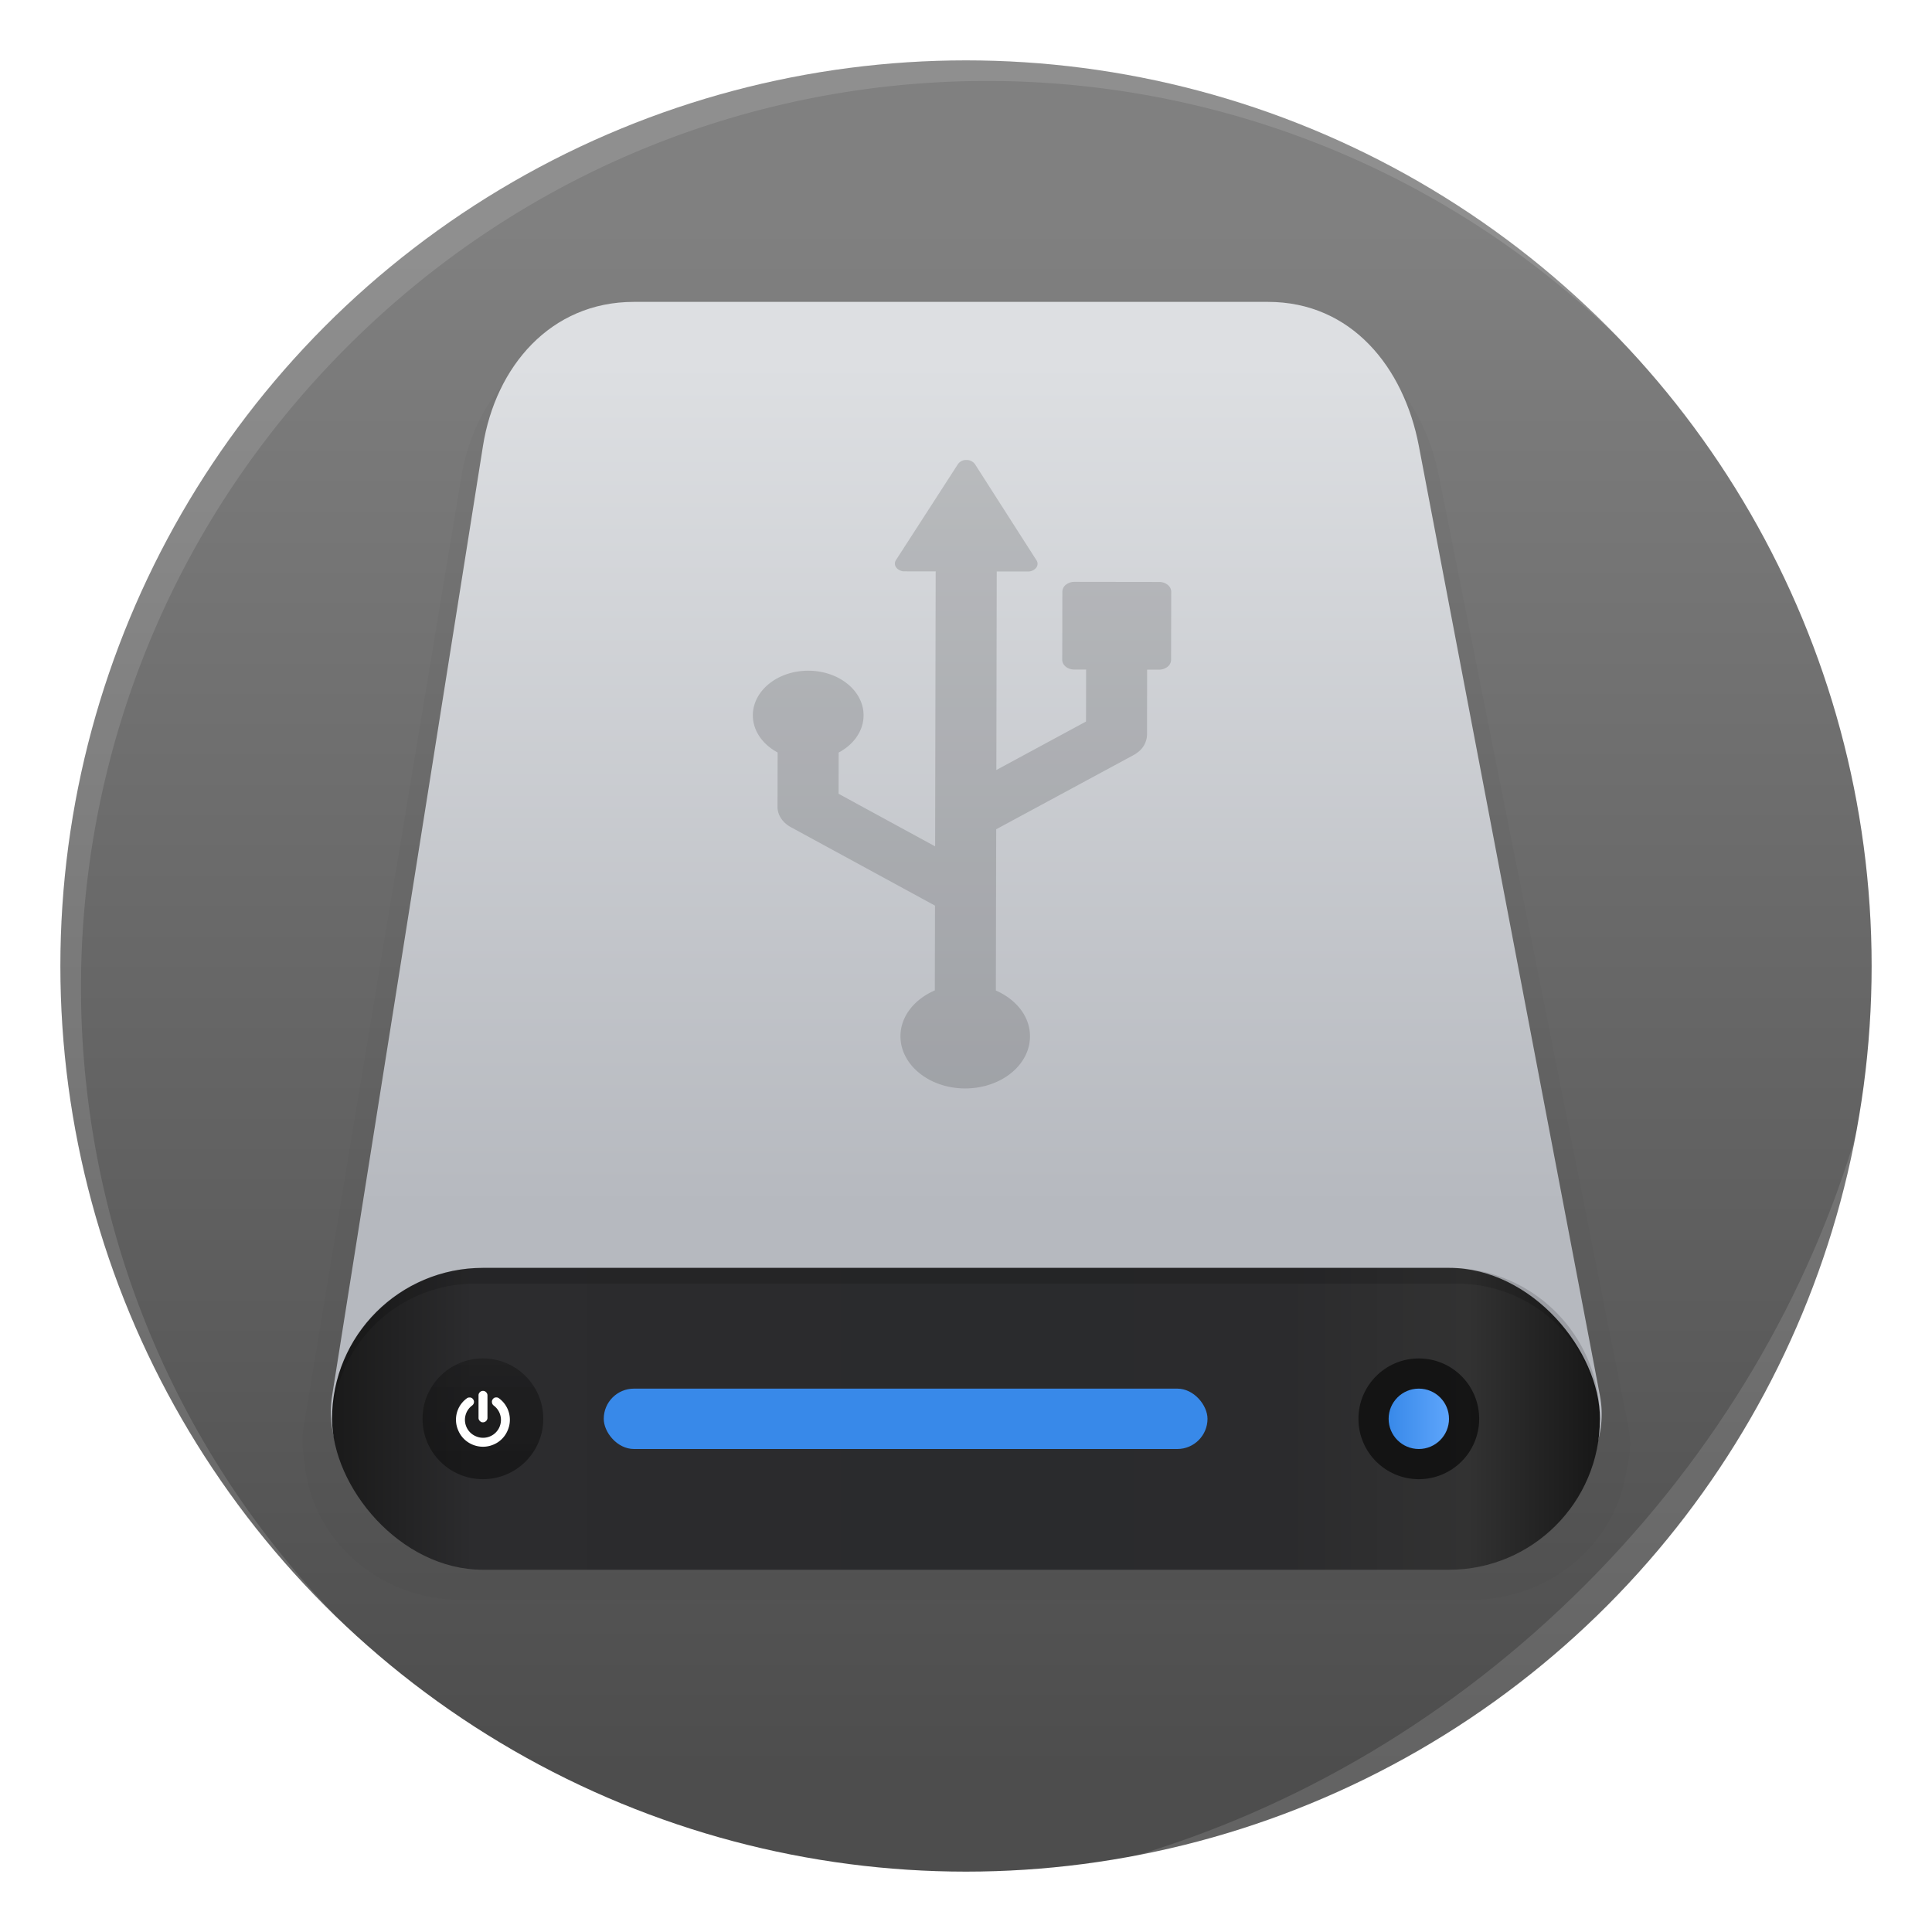 <svg xmlns="http://www.w3.org/2000/svg" xmlns:xlink="http://www.w3.org/1999/xlink" width="64" height="64"><defs><linearGradient id="a" x1="399.57" x2="399.57" y1="545.8" y2="517.8" gradientTransform="translate(-826.34 -1107.5)scale(2.143)" gradientUnits="userSpaceOnUse"><stop offset="0" stop-color="#3889e9"/><stop offset="1" stop-color="#5ea5fb"/></linearGradient><linearGradient id="f" x1="26" x2="26" y1="35" y2="7" gradientTransform="translate(8 5)" gradientUnits="userSpaceOnUse"><stop offset="0" stop-color="#b6b9bf"/><stop offset="1" stop-color="#dddfe2"/></linearGradient><linearGradient id="g" x1="3" x2="45" y1="42" y2="42" gradientTransform="translate(8 5)" gradientUnits="userSpaceOnUse"><stop offset="0" stop-color="#1a1a1a"/><stop offset=".111" stop-color="#2c2c2e"/><stop offset=".29" stop-color="#2b2b2d"/><stop offset=".512" stop-color="#2a2b2d"/><stop offset=".752" stop-color="#2b2b2d"/><stop offset=".897" stop-color="#323232"/><stop offset="1" stop-color="#171717"/></linearGradient><linearGradient id="b" x1="467.17" x2="467.17" y1="546.85" y2="544.72" gradientTransform="translate(-864.23 -981.74)scale(1.884)" gradientUnits="userSpaceOnUse"><stop offset="0" stop-color="#040404"/><stop offset="1" stop-color="#121212" stop-opacity=".908"/></linearGradient><linearGradient xlink:href="#a" id="h" x1="27" x2="27" y1="48" y2="46" gradientUnits="userSpaceOnUse"/><linearGradient id="d" x1="-39.605" x2="-39.605" y1="58.247" y2="6.988" gradientTransform="translate(70.543 .42)" gradientUnits="userSpaceOnUse"><stop offset="0" stop-color="#4d4d4d"/><stop offset="1" stop-color="gray"/></linearGradient><linearGradient xlink:href="#b" id="i" x1="45" x2="49" y1="47" y2="47" gradientUnits="userSpaceOnUse"/><linearGradient xlink:href="#a" id="j" x1="45" x2="49" y1="47" y2="47" gradientTransform="matrix(.5 0 0 .5 23.5 23.5)" gradientUnits="userSpaceOnUse"/><filter id="e" width="1.117" height="1.123" x="-.059" y="-.061" color-interpolation-filters="sRGB"><feGaussianBlur stdDeviation="1.075"/></filter><filter id="c" width="1.078" height="1.078" x="-.039" y="-.039" color-interpolation-filters="sRGB"><feGaussianBlur stdDeviation=".972"/></filter><filter id="k" width="1.028" height="1.028" x="-.014" y="-.014" color-interpolation-filters="sRGB"><feGaussianBlur stdDeviation=".298"/></filter><filter id="l" width="1.059" height="1.059" x="-.03" y="-.03" color-interpolation-filters="sRGB"><feGaussianBlur stdDeviation=".298"/></filter></defs><circle cx="32" cy="32" r="30" filter="url(#c)" opacity=".15" style="isolation:isolate;paint-order:stroke fill markers"/><circle cx="32" cy="32" r="30" fill="url(#d)" style="isolation:isolate;paint-order:stroke fill markers"/><path d="M20.507 11c-2.894 0-4.79 2.156-5.224 4.768l-5.221 31.465c-.065.388-.051.766.016 1.129C10.27 50.96 12.517 53 15.283 53h33.432c2.66 0 4.84-1.887 5.175-4.344.122-.45.147-.929.049-1.423L47.67 15.768C47.153 13.169 45.34 11 42.447 11z" filter="url(#e)" opacity=".15"/><path fill="url(#f)" d="M21 10h21c2.77 0 4.505 2.169 5 4.767l6 31.465C53.496 48.831 50.77 51 48 51H16.002c-2.77 0-5.415-2.156-5-4.768L16 14.767C16.415 12.156 18.23 10 21 10"/><rect width="42" height="10" x="11" y="42" fill="url(#g)" ry="5"/><rect width="20" height="2" x="20" y="46" fill="url(#h)" ry="1"/><circle cx="15.997" cy="47" r="2" fill="url(#b)" opacity=".452"/><path fill="#fff" d="M16 46.075a.14.14 0 0 0-.105.045.14.14 0 0 0-.043.103v.745q-.001.06.043.103c.044.043.065.045.105.045a.14.14 0 0 0 .104-.045.14.14 0 0 0 .044-.103v-.745a.14.14 0 0 0-.044-.103.14.14 0 0 0-.104-.045m-.428.219c-.04 0-.076 0-.11.03a.87.87 0 0 0-.357.71q.001.18.073.346.07.165.19.285a.9.9 0 0 0 .63.26q.18 0 .346-.07a.87.87 0 0 0 .474-.475.88.88 0 0 0-.285-1.057.14.14 0 0 0-.111-.03c-.041 0-.074.025-.098.057a.14.14 0 0 0-.027.11q.008.06.057.1a.592.592 0 0 1-.586 1.02.59.59 0 0 1-.319-.316.59.59 0 0 1 .191-.705.15.15 0 0 0 .06-.1.14.14 0 0 0-.03-.109.13.13 0 0 0-.098-.056"/><path d="M16 42c-2.77 0-5 2.23-5 5 0 .059.006.116.008.174a4.724 4.724 0 0 1 4.732-4.652h32.52a4.724 4.724 0 0 1 4.733 4.652q.005-.086.007-.174c0-2.77-2.23-5-5-5zm22.398-22.722-2.803-.004a.46.46 0 0 0-.284.094.3.3 0 0 0-.119.229l-.004 2.26c0 .178.179.323.401.323h.39l-.003 1.722-2.971 1.605.013-6.577 1.034.001a.34.34 0 0 0 .271-.122.21.21 0 0 0 .011-.25l-2.037-3.183a.34.34 0 0 0-.282-.139.33.33 0 0 0-.282.138l-2.052 3.177a.21.21 0 0 0 .01.25.34.34 0 0 0 .271.124l1.034.001-.019 9.11-3.198-1.742.003-1.366c.496-.264.824-.716.825-1.23.003-.817-.817-1.48-1.831-1.481-1.013-.002-1.834.659-1.837 1.475-.001.515.326.968.821 1.234l-.004 1.8c0 .27.166.524.446.676L30.973 30l-.006 2.809c-.673.29-1.136.856-1.138 1.515-.001.954.956 1.73 2.141 1.732 1.186.001 2.148-.771 2.15-1.726.001-.659-.46-1.225-1.131-1.518L33 27.471l4.549-2.457q.082-.046.15-.1a.75.75 0 0 0 .298-.576L38 22.184h.391a.46.46 0 0 0 .284-.095.3.3 0 0 0 .119-.229l.004-2.258c0-.18-.179-.324-.401-.324z" opacity=".15"/><circle cx="47" cy="47" r="2" fill="url(#i)" style="paint-order:stroke fill markers"/><circle cx="47" cy="47" r="1" fill="url(#j)" style="paint-order:stroke fill markers"/><path fill="#fff" d="M10.787 10.787a29.934 29.934 0 0 0 0 42.426c.119.119.242.23.362.345-11.4-11.775-11.288-30.43.345-42.065S41.784-.25 53.56 11.148c-.116-.12-.227-.243-.345-.362a29.934 29.934 0 0 0-42.426 0z" filter="url(#k)" opacity=".35"/><path fill="#fff" d="M37.435 61.526c5.772-1.063 11.297-3.831 15.779-8.313s7.25-10.007 8.313-15.779c-1.592 5.434-4.606 10.657-9.02 15.072s-9.639 7.428-15.072 9.02z" filter="url(#l)" opacity=".35"/></svg>